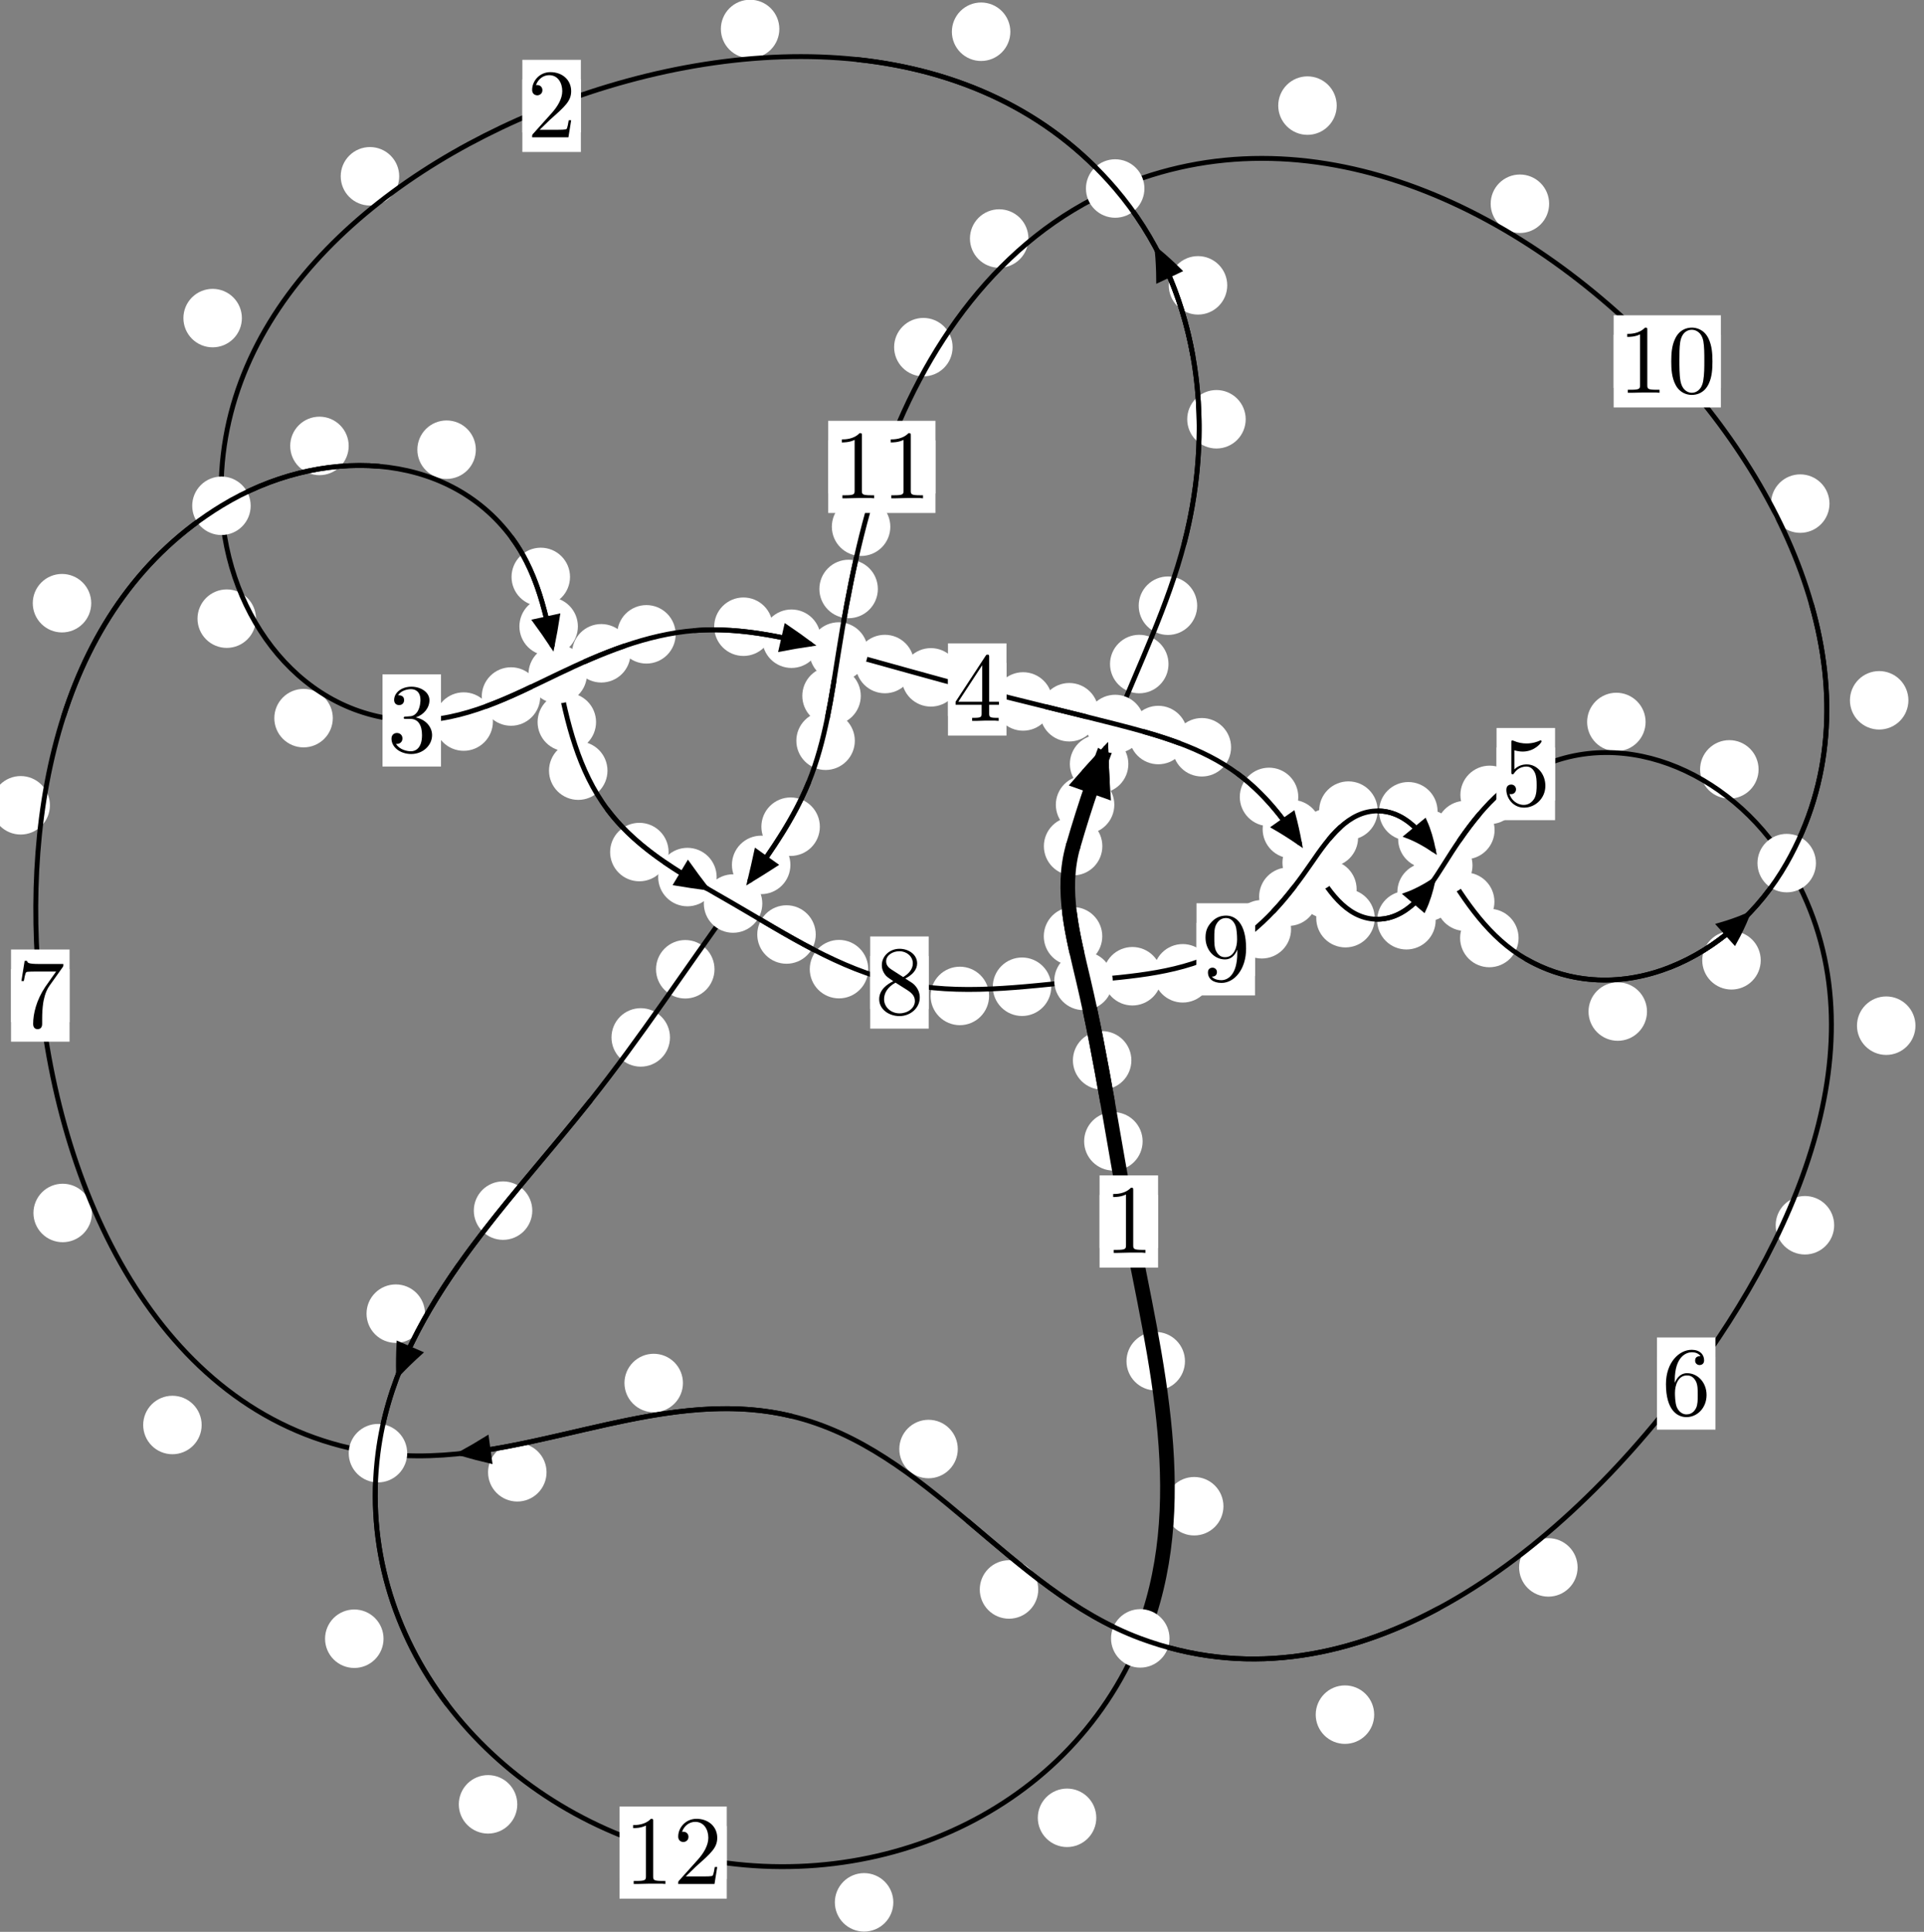 <?xml version="1.0"?>
<!-- Created by MetaPost 1.999 on 2021.07.06:0012 -->
<svg version="1.1" xmlns="http://www.w3.org/2000/svg" xmlns:xlink="http://www.w3.org/1999/xlink" width="196.682" height="197.453" viewBox="0 0 196.682 197.453">
<rect x="0" y="0" width="196.682" height="197.453" fill="#808080" stroke="none"/>
<!-- Original BoundingBox: -114.873123 -123.426086 81.808670 74.027176 -->
  <defs>
    <g transform="scale(0.01,0.01)" id="GLYPHcmr10_48">
      <path style="fill-rule: evenodd;" d="M460 -320C460 -400,455 -480,420 -554C374 -650,292 -666,250 -666C190 -666,117 -640,76 -547C44 -478,39 -400,39 -320C39 -245,43 -155,84 -79C127 2,200 22,249 22C303 22,379 1,423 -94C455 -163,460 -241,460 -320M249 -0C210 -0,151 -25,133 -121C122 -181,122 -273,122 -332C122 -396,122 -462,130 -516C149 -635,224 -644,249 -644C282 -644,348 -626,367 -527C377 -471,377 -395,377 -332C377 -257,377 -189,366 -125C351 -30,294 -0,249 -0"></path>
    </g>
    <g transform="scale(0.01,0.01)" id="GLYPHcmr10_49">
      <path style="fill-rule: evenodd;" d="M294 -640C294 -664,294 -666,271 -666C209 -602,121 -602,89 -602L89 -571C109 -571,168 -571,220 -597L220 -79C220 -43,217 -31,127 -31L95 -31L95 -0L257 -0L130 -3L217 -3L257 -3L297 -3L384 -3L419 -0L419 -31L387 -31C297 -31,294 -42,294 -79"></path>
    </g>
    <g transform="scale(0.01,0.01)" id="GLYPHcmr10_50">
      <path style="fill-rule: evenodd;" d="M127 -77L233 -180C389 -318,449 -372,449 -472C449 -586,359 -666,237 -666C124 -666,50 -574,50 -485C50 -429,100 -429,103 -429C120 -429,155 -441,155 -482C155 -508,137 -534,102 -534C94 -534,92 -534,89 -533C112 -598,166 -635,224 -635C315 -635,358 -554,358 -472C358 -392,308 -313,253 -251L61 -37C50 -26,50 -24,50 -0L421 -0L449 -174L424 -174C419 -144,412 -100,402 -85C395 -77,329 -77,307 -77"></path>
    </g>
    <g transform="scale(0.01,0.01)" id="GLYPHcmr10_51">
      <path style="fill-rule: evenodd;" d="M290 -352C372 -379,430 -449,430 -528C430 -610,342 -666,246 -666C145 -666,69 -606,69 -530C69 -497,91 -478,120 -478C151 -478,171 -500,171 -529C171 -579,124 -579,109 -579C140 -628,206 -641,242 -641C283 -641,338 -619,338 -529C338 -517,336 -459,310 -415C280 -367,246 -364,221 -363C213 -362,189 -360,182 -360C174 -359,167 -358,167 -348C167 -337,174 -337,191 -337L235 -337C317 -337,354 -269,354 -171C354 -35,285 -6,241 -6C198 -6,123 -23,88 -82C123 -77,154 -99,154 -137C154 -173,127 -193,98 -193C74 -193,42 -179,42 -135C42 -44,135 22,244 22C366 22,457 -69,457 -171C457 -253,394 -331,290 -352"></path>
    </g>
    <g transform="scale(0.01,0.01)" id="GLYPHcmr10_52">
      <path style="fill-rule: evenodd;" d="M294 -165L294 -78C294 -42,292 -31,218 -31L197 -31L197 -0L332 -0L238 -3L290 -3L332 -3L374 -3L427 -3L468 -0L468 -31L447 -31C373 -31,371 -42,371 -78L371 -165L471 -165L471 -196L371 -196L371 -651C371 -671,371 -677,355 -677C346 -677,343 -677,335 -665L28 -196L28 -165M300 -196L56 -196L300 -569"></path>
    </g>
    <g transform="scale(0.01,0.01)" id="GLYPHcmr10_53">
      <path style="fill-rule: evenodd;" d="M449 -201C449 -320,367 -420,259 -420C211 -420,168 -404,132 -369L132 -564C152 -558,185 -551,217 -551C340 -551,410 -642,410 -655C410 -661,407 -666,400 -666C399 -666,397 -666,392 -663C372 -654,323 -634,256 -634C216 -634,170 -641,123 -662C115 -665,113 -665,111 -665C101 -665,101 -657,101 -641L101 -345C101 -327,101 -319,115 -319C122 -319,124 -322,128 -328C139 -344,176 -398,257 -398C309 -398,334 -352,342 -334C358 -297,360 -258,360 -208C360 -173,360 -113,336 -71C312 -32,275 -6,229 -6C156 -6,99 -59,82 -118C85 -117,88 -116,99 -116C132 -116,149 -141,149 -165C149 -189,132 -214,99 -214C85 -214,50 -207,50 -161C50 -75,119 22,231 22C347 22,449 -74,449 -201"></path>
    </g>
    <g transform="scale(0.01,0.01)" id="GLYPHcmr10_54">
      <path style="fill-rule: evenodd;" d="M132 -328L132 -352C132 -605,256 -641,307 -641C331 -641,373 -635,395 -601C380 -601,340 -601,340 -556C340 -525,364 -510,386 -510C402 -510,432 -519,432 -558C432 -618,388 -666,305 -666C177 -666,42 -537,42 -316C42 -49,158 22,251 22C362 22,457 -72,457 -204C457 -331,368 -427,257 -427C189 -427,152 -376,132 -328M251 -6C188 -6,158 -66,152 -81C134 -128,134 -208,134 -226C134 -304,166 -404,256 -404C272 -404,318 -404,349 -342C367 -305,367 -254,367 -205C367 -157,367 -107,350 -71C320 -11,274 -6,251 -6"></path>
    </g>
    <g transform="scale(0.01,0.01)" id="GLYPHcmr10_55">
      <path style="fill-rule: evenodd;" d="M476 -609C485 -621,485 -623,485 -644L242 -644C120 -644,118 -657,114 -676L89 -676L56 -470L81 -470C84 -486,93 -549,106 -561C113 -567,191 -567,204 -567L411 -567C400 -551,321 -442,299 -409C209 -274,176 -135,176 -33C176 -23,176 22,222 22C268 22,268 -23,268 -33L268 -84C268 -139,271 -194,279 -248C283 -271,297 -357,341 -419"></path>
    </g>
    <g transform="scale(0.01,0.01)" id="GLYPHcmr10_56">
      <path style="fill-rule: evenodd;" d="M163 -457C117 -487,113 -521,113 -538C113 -599,178 -641,249 -641C322 -641,386 -589,386 -517C386 -460,347 -412,287 -377M309 -362C381 -399,430 -451,430 -517C430 -609,341 -666,250 -666C150 -666,69 -592,69 -499C69 -481,71 -436,113 -389C124 -377,161 -352,186 -335C128 -306,42 -250,42 -151C42 -45,144 22,249 22C362 22,457 -61,457 -168C457 -204,446 -249,408 -291C389 -312,373 -322,309 -362M209 -320L332 -242C360 -223,407 -193,407 -132C407 -58,332 -6,250 -6C164 -6,92 -68,92 -151C92 -209,124 -273,209 -320"></path>
    </g>
    <g transform="scale(0.01,0.01)" id="GLYPHcmr10_57">
      <path style="fill-rule: evenodd;" d="M367 -318L367 -286C367 -52,263 -6,205 -6C188 -6,134 -8,107 -42C151 -42,159 -71,159 -88C159 -119,135 -134,113 -134C97 -134,67 -125,67 -86C67 -19,121 22,206 22C335 22,457 -114,457 -329C457 -598,342 -666,253 -666C198 -666,149 -648,106 -603C65 -558,42 -516,42 -441C42 -316,130 -218,242 -218C303 -218,344 -260,367 -318M243 -241C227 -241,181 -241,150 -304C132 -341,132 -391,132 -440C132 -494,132 -541,153 -578C180 -628,218 -641,253 -641C299 -641,332 -607,349 -562C361 -530,365 -467,365 -421C365 -338,331 -241,243 -241"></path>
    </g>
  </defs>
  <path d="M113.911 82.255C113.911 81.462,113.596 80.702,113.036 80.142C112.475 79.581,111.715 79.266,110.922 79.266C110.13 79.266,109.37 79.581,108.809 80.142C108.249 80.702,107.934 81.462,107.934 82.255C107.934 83.048,108.249 83.808,108.809 84.368C109.37 84.929,110.13 85.244,110.922 85.244C111.715 85.244,112.475 84.929,113.036 84.368C113.596 83.808,113.911 83.048,113.911 82.255Z" style="fill: rgb(100%,100%,100%);stroke: none;"></path>
  <path d="M112.688 86.487C112.688 85.694,112.373 84.934,111.813 84.374C111.252 83.813,110.492 83.498,109.7 83.498C108.907 83.498,108.147 83.813,107.586 84.374C107.026 84.934,106.711 85.694,106.711 86.487C106.711 87.28,107.026 88.04,107.586 88.6C108.147 89.161,108.907 89.476,109.7 89.476C110.492 89.476,111.252 89.161,111.813 88.6C112.373 88.04,112.688 87.28,112.688 86.487Z" style="fill: rgb(100%,100%,100%);stroke: none;"></path>
  <path d="M119.451 67.872C119.451 67.079,119.136 66.319,118.575 65.759C118.015 65.198,117.255 64.883,116.462 64.883C115.669 64.883,114.909 65.198,114.349 65.759C113.788 66.319,113.473 67.079,113.473 67.872C113.473 68.665,113.788 69.425,114.349 69.985C114.909 70.546,115.669 70.861,116.462 70.861C117.255 70.861,118.015 70.546,118.575 69.985C119.136 69.425,119.451 68.665,119.451 67.872Z" style="fill: rgb(100%,100%,100%);stroke: none;"></path>
  <path d="M115.346 78.087C115.346 77.295,115.032 76.535,114.471 75.974C113.911 75.414,113.15 75.099,112.358 75.099C111.565 75.099,110.805 75.414,110.244 75.974C109.684 76.535,109.369 77.295,109.369 78.087C109.369 78.88,109.684 79.64,110.244 80.201C110.805 80.761,111.565 81.076,112.358 81.076C113.15 81.076,113.911 80.761,114.471 80.201C115.032 79.64,115.346 78.88,115.346 78.087Z" style="fill: rgb(100%,100%,100%);stroke: none;"></path>
  <path d="M127.342 42.854C127.342 42.061,127.027 41.301,126.467 40.74C125.906 40.18,125.146 39.865,124.353 39.865C123.561 39.865,122.801 40.18,122.24 40.74C121.68 41.301,121.365 42.061,121.365 42.854C121.365 43.646,121.68 44.406,122.24 44.967C122.801 45.527,123.561 45.842,124.353 45.842C125.146 45.842,125.906 45.527,126.467 44.967C127.027 44.406,127.342 43.646,127.342 42.854Z" style="fill: rgb(100%,100%,100%);stroke: none;"></path>
  <path d="M122.383 61.909C122.383 61.116,122.068 60.356,121.507 59.796C120.947 59.235,120.187 58.92,119.394 58.92C118.601 58.92,117.841 59.235,117.281 59.796C116.72 60.356,116.405 61.116,116.405 61.909C116.405 62.702,116.72 63.462,117.281 64.022C117.841 64.583,118.601 64.898,119.394 64.898C120.187 64.898,120.947 64.583,121.507 64.022C122.068 63.462,122.383 62.702,122.383 61.909Z" style="fill: rgb(100%,100%,100%);stroke: none;"></path>
  <path d="M103.284 3.245C103.284 2.452,102.969 1.692,102.408 1.131C101.848 0.571,101.087 0.256,100.295 0.256C99.502 0.256,98.742 0.571,98.181 1.131C97.621 1.692,97.306 2.452,97.306 3.245C97.306 4.037,97.621 4.798,98.181 5.358C98.742 5.918,99.502 6.233,100.295 6.233C101.087 6.233,101.848 5.918,102.408 5.358C102.969 4.798,103.284 4.037,103.284 3.245Z" style="fill: rgb(100%,100%,100%);stroke: none;"></path>
  <path d="M125.455 29.165C125.455 28.373,125.14 27.613,124.579 27.052C124.019 26.492,123.259 26.177,122.466 26.177C121.673 26.177,120.913 26.492,120.353 27.052C119.792 27.613,119.477 28.373,119.477 29.165C119.477 29.958,119.792 30.718,120.353 31.279C120.913 31.839,121.673 32.154,122.466 32.154C123.259 32.154,124.019 31.839,124.579 31.279C125.14 30.718,125.455 29.958,125.455 29.165Z" style="fill: rgb(100%,100%,100%);stroke: none;"></path>
  <path d="M40.808 18.019C40.808 17.226,40.493 16.466,39.932 15.906C39.372 15.345,38.612 15.03,37.819 15.03C37.026 15.03,36.266 15.345,35.706 15.906C35.145 16.466,34.83 17.226,34.83 18.019C34.83 18.812,35.145 19.572,35.706 20.132C36.266 20.693,37.026 21.008,37.819 21.008C38.612 21.008,39.372 20.693,39.932 20.132C40.493 19.572,40.808 18.812,40.808 18.019Z" style="fill: rgb(100%,100%,100%);stroke: none;"></path>
  <path d="M79.668 2.962C79.668 2.169,79.353 1.409,78.793 0.848C78.232 0.288,77.472 -0.027,76.679 -0.027C75.887 -0.027,75.127 0.288,74.566 0.848C74.006 1.409,73.691 2.169,73.691 2.962C73.691 3.754,74.006 4.514,74.566 5.075C75.127 5.635,75.887 5.95,76.679 5.95C77.472 5.95,78.232 5.635,78.793 5.075C79.353 4.514,79.668 3.754,79.668 2.962Z" style="fill: rgb(100%,100%,100%);stroke: none;"></path>
  <path d="M26.168 63.234C26.168 62.441,25.853 61.681,25.292 61.12C24.732 60.56,23.972 60.245,23.179 60.245C22.386 60.245,21.626 60.56,21.066 61.12C20.505 61.681,20.19 62.441,20.19 63.234C20.19 64.026,20.505 64.786,21.066 65.347C21.626 65.907,22.386 66.222,23.179 66.222C23.972 66.222,24.732 65.907,25.292 65.347C25.853 64.786,26.168 64.026,26.168 63.234Z" style="fill: rgb(100%,100%,100%);stroke: none;"></path>
  <path d="M24.726 32.513C24.726 31.72,24.412 30.96,23.851 30.399C23.291 29.839,22.53 29.524,21.738 29.524C20.945 29.524,20.185 29.839,19.624 30.399C19.064 30.96,18.749 31.72,18.749 32.513C18.749 33.305,19.064 34.065,19.624 34.626C20.185 35.186,20.945 35.501,21.738 35.501C22.53 35.501,23.291 35.186,23.851 34.626C24.412 34.065,24.726 33.305,24.726 32.513Z" style="fill: rgb(100%,100%,100%);stroke: none;"></path>
  <path d="M50.388 73.751C50.388 72.959,50.073 72.199,49.513 71.638C48.952 71.078,48.192 70.763,47.399 70.763C46.607 70.763,45.846 71.078,45.286 71.638C44.725 72.199,44.411 72.959,44.411 73.751C44.411 74.544,44.725 75.304,45.286 75.865C45.846 76.425,46.607 76.74,47.399 76.74C48.192 76.74,48.952 76.425,49.513 75.865C50.073 75.304,50.388 74.544,50.388 73.751Z" style="fill: rgb(100%,100%,100%);stroke: none;"></path>
  <path d="M34.021 73.401C34.021 72.609,33.706 71.849,33.145 71.288C32.585 70.728,31.825 70.413,31.032 70.413C30.239 70.413,29.479 70.728,28.919 71.288C28.358 71.849,28.043 72.609,28.043 73.401C28.043 74.194,28.358 74.954,28.919 75.515C29.479 76.075,30.239 76.39,31.032 76.39C31.825 76.39,32.585 76.075,33.145 75.515C33.706 74.954,34.021 74.194,34.021 73.401Z" style="fill: rgb(100%,100%,100%);stroke: none;"></path>
  <path d="M64.455 66.772C64.455 65.98,64.14 65.22,63.58 64.659C63.019 64.099,62.259 63.784,61.466 63.784C60.674 63.784,59.914 64.099,59.353 64.659C58.793 65.22,58.478 65.98,58.478 66.772C58.478 67.565,58.793 68.325,59.353 68.886C59.914 69.446,60.674 69.761,61.466 69.761C62.259 69.761,63.019 69.446,63.58 68.886C64.14 68.325,64.455 67.565,64.455 66.772Z" style="fill: rgb(100%,100%,100%);stroke: none;"></path>
  <path d="M55.226 71.191C55.226 70.398,54.912 69.638,54.351 69.078C53.791 68.517,53.03 68.202,52.238 68.202C51.445 68.202,50.685 68.517,50.124 69.078C49.564 69.638,49.249 70.398,49.249 71.191C49.249 71.984,49.564 72.744,50.124 73.304C50.685 73.865,51.445 74.18,52.238 74.18C53.03 74.18,53.791 73.865,54.351 73.304C54.912 72.744,55.226 71.984,55.226 71.191Z" style="fill: rgb(100%,100%,100%);stroke: none;"></path>
  <path d="M78.986 64.057C78.986 63.264,78.671 62.504,78.11 61.943C77.55 61.383,76.79 61.068,75.997 61.068C75.204 61.068,74.444 61.383,73.884 61.943C73.323 62.504,73.008 63.264,73.008 64.057C73.008 64.849,73.323 65.609,73.884 66.17C74.444 66.73,75.204 67.045,75.997 67.045C76.79 67.045,77.55 66.73,78.11 66.17C78.671 65.609,78.986 64.849,78.986 64.057Z" style="fill: rgb(100%,100%,100%);stroke: none;"></path>
  <path d="M69.07 64.835C69.07 64.042,68.755 63.282,68.195 62.722C67.634 62.161,66.874 61.846,66.082 61.846C65.289 61.846,64.529 62.161,63.968 62.722C63.408 63.282,63.093 64.042,63.093 64.835C63.093 65.628,63.408 66.388,63.968 66.948C64.529 67.509,65.289 67.824,66.082 67.824C66.874 67.824,67.634 67.509,68.195 66.948C68.755 66.388,69.07 65.628,69.07 64.835Z" style="fill: rgb(100%,100%,100%);stroke: none;"></path>
  <path d="M93.445 67.87C93.445 67.078,93.13 66.317,92.569 65.757C92.009 65.196,91.249 64.882,90.456 64.882C89.663 64.882,88.903 65.196,88.343 65.757C87.782 66.317,87.467 67.078,87.467 67.87C87.467 68.663,87.782 69.423,88.343 69.984C88.903 70.544,89.663 70.859,90.456 70.859C91.249 70.859,92.009 70.544,92.569 69.984C93.13 69.423,93.445 68.663,93.445 67.87Z" style="fill: rgb(100%,100%,100%);stroke: none;"></path>
  <path d="M83.898 65.283C83.898 64.491,83.583 63.731,83.023 63.17C82.462 62.61,81.702 62.295,80.909 62.295C80.117 62.295,79.357 62.61,78.796 63.17C78.236 63.731,77.921 64.491,77.921 65.283C77.921 66.076,78.236 66.836,78.796 67.397C79.357 67.957,80.117 68.272,80.909 68.272C81.702 68.272,82.462 67.957,83.023 67.397C83.583 66.836,83.898 66.076,83.898 65.283Z" style="fill: rgb(100%,100%,100%);stroke: none;"></path>
  <path d="M107.575 71.695C107.575 70.903,107.26 70.142,106.7 69.582C106.139 69.021,105.379 68.707,104.586 68.707C103.794 68.707,103.034 69.021,102.473 69.582C101.913 70.142,101.598 70.903,101.598 71.695C101.598 72.488,101.913 73.248,102.473 73.809C103.034 74.369,103.794 74.684,104.586 74.684C105.379 74.684,106.139 74.369,106.7 73.809C107.26 73.248,107.575 72.488,107.575 71.695Z" style="fill: rgb(100%,100%,100%);stroke: none;"></path>
  <path d="M98.149 69.232C98.149 68.44,97.834 67.68,97.274 67.119C96.713 66.559,95.953 66.244,95.16 66.244C94.368 66.244,93.607 66.559,93.047 67.119C92.486 67.68,92.172 68.44,92.172 69.232C92.172 70.025,92.486 70.785,93.047 71.346C93.607 71.906,94.368 72.221,95.16 72.221C95.953 72.221,96.713 71.906,97.274 71.346C97.834 70.785,98.149 70.025,98.149 69.232Z" style="fill: rgb(100%,100%,100%);stroke: none;"></path>
  <path d="M121.393 75.128C121.393 74.335,121.079 73.575,120.518 73.014C119.958 72.454,119.197 72.139,118.405 72.139C117.612 72.139,116.852 72.454,116.291 73.014C115.731 73.575,115.416 74.335,115.416 75.128C115.416 75.92,115.731 76.681,116.291 77.241C116.852 77.802,117.612 78.116,118.405 78.116C119.197 78.116,119.958 77.802,120.518 77.241C121.079 76.681,121.393 75.92,121.393 75.128Z" style="fill: rgb(100%,100%,100%);stroke: none;"></path>
  <path d="M112.294 72.798C112.294 72.005,111.98 71.245,111.419 70.685C110.859 70.124,110.098 69.809,109.306 69.809C108.513 69.809,107.753 70.124,107.192 70.685C106.632 71.245,106.317 72.005,106.317 72.798C106.317 73.591,106.632 74.351,107.192 74.911C107.753 75.472,108.513 75.787,109.306 75.787C110.098 75.787,110.859 75.472,111.419 74.911C111.98 74.351,112.294 73.591,112.294 72.798Z" style="fill: rgb(100%,100%,100%);stroke: none;"></path>
  <path d="M132.717 81.453C132.717 80.66,132.402 79.9,131.841 79.339C131.281 78.779,130.521 78.464,129.728 78.464C128.935 78.464,128.175 78.779,127.615 79.339C127.054 79.9,126.739 80.66,126.739 81.453C126.739 82.245,127.054 83.005,127.615 83.566C128.175 84.126,128.935 84.441,129.728 84.441C130.521 84.441,131.281 84.126,131.841 83.566C132.402 83.005,132.717 82.245,132.717 81.453Z" style="fill: rgb(100%,100%,100%);stroke: none;"></path>
  <path d="M125.847 76.378C125.847 75.585,125.532 74.825,124.971 74.265C124.411 73.704,123.651 73.389,122.858 73.389C122.065 73.389,121.305 73.704,120.745 74.265C120.184 74.825,119.869 75.585,119.869 76.378C119.869 77.171,120.184 77.931,120.745 78.491C121.305 79.052,122.065 79.367,122.858 79.367C123.651 79.367,124.411 79.052,124.971 78.491C125.532 77.931,125.847 77.171,125.847 76.378Z" style="fill: rgb(100%,100%,100%);stroke: none;"></path>
  <path d="M138.683 90.894C138.683 90.101,138.368 89.341,137.807 88.78C137.247 88.22,136.487 87.905,135.694 87.905C134.901 87.905,134.141 88.22,133.581 88.78C133.02 89.341,132.705 90.101,132.705 90.894C132.705 91.686,133.02 92.446,133.581 93.007C134.141 93.567,134.901 93.882,135.694 93.882C136.487 93.882,137.247 93.567,137.807 93.007C138.368 92.446,138.683 91.686,138.683 90.894Z" style="fill: rgb(100%,100%,100%);stroke: none;"></path>
  <path d="M135.052 84.746C135.052 83.954,134.737 83.193,134.177 82.633C133.616 82.072,132.856 81.758,132.063 81.758C131.271 81.758,130.51 82.072,129.95 82.633C129.39 83.193,129.075 83.954,129.075 84.746C129.075 85.539,129.39 86.299,129.95 86.86C130.51 87.42,131.271 87.735,132.063 87.735C132.856 87.735,133.616 87.42,134.177 86.86C134.737 86.299,135.052 85.539,135.052 84.746Z" style="fill: rgb(100%,100%,100%);stroke: none;"></path>
  <path d="M146.763 94.057C146.763 93.265,146.448 92.505,145.888 91.944C145.327 91.384,144.567 91.069,143.774 91.069C142.982 91.069,142.222 91.384,141.661 91.944C141.101 92.505,140.786 93.265,140.786 94.057C140.786 94.85,141.101 95.61,141.661 96.171C142.222 96.731,142.982 97.046,143.774 97.046C144.567 97.046,145.327 96.731,145.888 96.171C146.448 95.61,146.763 94.85,146.763 94.057Z" style="fill: rgb(100%,100%,100%);stroke: none;"></path>
  <path d="M140.532 93.846C140.532 93.054,140.217 92.294,139.656 91.733C139.096 91.173,138.335 90.858,137.543 90.858C136.75 90.858,135.99 91.173,135.429 91.733C134.869 92.294,134.554 93.054,134.554 93.846C134.554 94.639,134.869 95.399,135.429 95.96C135.99 96.52,136.75 96.835,137.543 96.835C138.335 96.835,139.096 96.52,139.656 95.96C140.217 95.399,140.532 94.639,140.532 93.846Z" style="fill: rgb(100%,100%,100%);stroke: none;"></path>
  <path d="M152.784 84.839C152.784 84.047,152.469 83.287,151.908 82.726C151.348 82.166,150.588 81.851,149.795 81.851C149.002 81.851,148.242 82.166,147.682 82.726C147.121 83.287,146.806 84.047,146.806 84.839C146.806 85.632,147.121 86.392,147.682 86.953C148.242 87.513,149.002 87.828,149.795 87.828C150.588 87.828,151.348 87.513,151.908 86.953C152.469 86.392,152.784 85.632,152.784 84.839Z" style="fill: rgb(100%,100%,100%);stroke: none;"></path>
  <path d="M148.824 91.178C148.824 90.385,148.509 89.625,147.948 89.065C147.388 88.504,146.628 88.189,145.835 88.189C145.042 88.189,144.282 88.504,143.722 89.065C143.161 89.625,142.846 90.385,142.846 91.178C142.846 91.971,143.161 92.731,143.722 93.291C144.282 93.852,145.042 94.167,145.835 94.167C146.628 94.167,147.388 93.852,147.948 93.291C148.509 92.731,148.824 91.971,148.824 91.178Z" style="fill: rgb(100%,100%,100%);stroke: none;"></path>
  <path d="M168.222 73.793C168.222 73,167.907 72.24,167.347 71.68C166.786 71.119,166.026 70.804,165.233 70.804C164.441 70.804,163.68 71.119,163.12 71.68C162.56 72.24,162.245 73,162.245 73.793C162.245 74.586,162.56 75.346,163.12 75.906C163.68 76.467,164.441 76.782,165.233 76.782C166.026 76.782,166.786 76.467,167.347 75.906C167.907 75.346,168.222 74.586,168.222 73.793Z" style="fill: rgb(100%,100%,100%);stroke: none;"></path>
  <path d="M155.267 81.246C155.267 80.453,154.952 79.693,154.392 79.133C153.832 78.572,153.071 78.257,152.279 78.257C151.486 78.257,150.726 78.572,150.165 79.133C149.605 79.693,149.29 80.453,149.29 81.246C149.29 82.039,149.605 82.799,150.165 83.359C150.726 83.92,151.486 84.235,152.279 84.235C153.071 84.235,153.832 83.92,154.392 83.359C154.952 82.799,155.267 82.039,155.267 81.246Z" style="fill: rgb(100%,100%,100%);stroke: none;"></path>
  <path d="M195.809 104.835C195.809 104.042,195.494 103.282,194.933 102.722C194.373 102.161,193.613 101.846,192.82 101.846C192.027 101.846,191.267 102.161,190.707 102.722C190.146 103.282,189.831 104.042,189.831 104.835C189.831 105.628,190.146 106.388,190.707 106.948C191.267 107.509,192.027 107.824,192.82 107.824C193.613 107.824,194.373 107.509,194.933 106.948C195.494 106.388,195.809 105.628,195.809 104.835Z" style="fill: rgb(100%,100%,100%);stroke: none;"></path>
  <path d="M179.771 78.638C179.771 77.846,179.456 77.086,178.895 76.525C178.335 75.965,177.575 75.65,176.782 75.65C175.989 75.65,175.229 75.965,174.669 76.525C174.108 77.086,173.793 77.846,173.793 78.638C173.793 79.431,174.108 80.191,174.669 80.752C175.229 81.312,175.989 81.627,176.782 81.627C177.575 81.627,178.335 81.312,178.895 80.752C179.456 80.191,179.771 79.431,179.771 78.638Z" style="fill: rgb(100%,100%,100%);stroke: none;"></path>
  <path d="M161.271 160.204C161.271 159.411,160.956 158.651,160.395 158.091C159.835 157.53,159.075 157.215,158.282 157.215C157.489 157.215,156.729 157.53,156.169 158.091C155.608 158.651,155.293 159.411,155.293 160.204C155.293 160.997,155.608 161.757,156.169 162.317C156.729 162.878,157.489 163.193,158.282 163.193C159.075 163.193,159.835 162.878,160.395 162.317C160.956 161.757,161.271 160.997,161.271 160.204Z" style="fill: rgb(100%,100%,100%);stroke: none;"></path>
  <path d="M187.499 125.233C187.499 124.44,187.184 123.68,186.623 123.12C186.063 122.559,185.302 122.244,184.51 122.244C183.717 122.244,182.957 122.559,182.396 123.12C181.836 123.68,181.521 124.44,181.521 125.233C181.521 126.026,181.836 126.786,182.396 127.346C182.957 127.907,183.717 128.222,184.51 128.222C185.302 128.222,186.063 127.907,186.623 127.346C187.184 126.786,187.499 126.026,187.499 125.233Z" style="fill: rgb(100%,100%,100%);stroke: none;"></path>
  <path d="M106.135 162.46C106.135 161.667,105.82 160.907,105.26 160.346C104.699 159.786,103.939 159.471,103.146 159.471C102.354 159.471,101.593 159.786,101.033 160.346C100.473 160.907,100.158 161.667,100.158 162.46C100.158 163.252,100.473 164.012,101.033 164.573C101.593 165.133,102.354 165.448,103.146 165.448C103.939 165.448,104.699 165.133,105.26 164.573C105.82 164.012,106.135 163.252,106.135 162.46Z" style="fill: rgb(100%,100%,100%);stroke: none;"></path>
  <path d="M140.477 175.254C140.477 174.461,140.162 173.701,139.602 173.141C139.041 172.58,138.281 172.265,137.488 172.265C136.696 172.265,135.935 172.58,135.375 173.141C134.815 173.701,134.5 174.461,134.5 175.254C134.5 176.047,134.815 176.807,135.375 177.367C135.935 177.928,136.696 178.243,137.488 178.243C138.281 178.243,139.041 177.928,139.602 177.367C140.162 176.807,140.477 176.047,140.477 175.254Z" style="fill: rgb(100%,100%,100%);stroke: none;"></path>
  <path d="M69.814 141.357C69.814 140.565,69.499 139.805,68.938 139.244C68.378 138.684,67.618 138.369,66.825 138.369C66.032 138.369,65.272 138.684,64.712 139.244C64.151 139.805,63.836 140.565,63.836 141.357C63.836 142.15,64.151 142.91,64.712 143.471C65.272 144.031,66.032 144.346,66.825 144.346C67.618 144.346,68.378 144.031,68.938 143.471C69.499 142.91,69.814 142.15,69.814 141.357Z" style="fill: rgb(100%,100%,100%);stroke: none;"></path>
  <path d="M97.91 148.105C97.91 147.312,97.595 146.552,97.034 145.992C96.474 145.431,95.714 145.116,94.921 145.116C94.128 145.116,93.368 145.431,92.808 145.992C92.247 146.552,91.932 147.312,91.932 148.105C91.932 148.898,92.247 149.658,92.808 150.218C93.368 150.779,94.128 151.094,94.921 151.094C95.714 151.094,96.474 150.779,97.034 150.218C97.595 149.658,97.91 148.898,97.91 148.105Z" style="fill: rgb(100%,100%,100%);stroke: none;"></path>
  <path d="M20.614 145.648C20.614 144.856,20.299 144.095,19.739 143.535C19.178 142.974,18.418 142.659,17.625 142.659C16.833 142.659,16.073 142.974,15.512 143.535C14.952 144.095,14.637 144.856,14.637 145.648C14.637 146.441,14.952 147.201,15.512 147.762C16.073 148.322,16.833 148.637,17.625 148.637C18.418 148.637,19.178 148.322,19.739 147.762C20.299 147.201,20.614 146.441,20.614 145.648Z" style="fill: rgb(100%,100%,100%);stroke: none;"></path>
  <path d="M55.87 150.482C55.87 149.689,55.555 148.929,54.994 148.369C54.434 147.808,53.674 147.493,52.881 147.493C52.088 147.493,51.328 147.808,50.768 148.369C50.207 148.929,49.892 149.689,49.892 150.482C49.892 151.275,50.207 152.035,50.768 152.595C51.328 153.156,52.088 153.471,52.881 153.471C53.674 153.471,54.434 153.156,54.994 152.595C55.555 152.035,55.87 151.275,55.87 150.482Z" style="fill: rgb(100%,100%,100%);stroke: none;"></path>
  <path d="M5.104 82.31C5.104 81.517,4.789 80.757,4.229 80.196C3.668 79.636,2.908 79.321,2.116 79.321C1.323 79.321,0.563 79.636,0.002 80.196C-0.558 80.757,-0.873 81.517,-0.873 82.31C-0.873 83.102,-0.558 83.862,0.002 84.423C0.563 84.983,1.323 85.298,2.116 85.298C2.908 85.298,3.668 84.983,4.229 84.423C4.789 83.862,5.104 83.102,5.104 82.31Z" style="fill: rgb(100%,100%,100%);stroke: none;"></path>
  <path d="M9.397 123.977C9.397 123.184,9.082 122.424,8.522 121.864C7.961 121.303,7.201 120.988,6.408 120.988C5.616 120.988,4.855 121.303,4.295 121.864C3.735 122.424,3.42 123.184,3.42 123.977C3.42 124.77,3.735 125.53,4.295 126.09C4.855 126.651,5.616 126.966,6.408 126.966C7.201 126.966,7.961 126.651,8.522 126.09C9.082 125.53,9.397 124.77,9.397 123.977Z" style="fill: rgb(100%,100%,100%);stroke: none;"></path>
  <path d="M35.645 45.578C35.645 44.785,35.33 44.025,34.769 43.465C34.209 42.904,33.449 42.589,32.656 42.589C31.863 42.589,31.103 42.904,30.542 43.465C29.982 44.025,29.667 44.785,29.667 45.578C29.667 46.371,29.982 47.131,30.542 47.691C31.103 48.252,31.863 48.567,32.656 48.567C33.449 48.567,34.209 48.252,34.769 47.691C35.33 47.131,35.645 46.371,35.645 45.578Z" style="fill: rgb(100%,100%,100%);stroke: none;"></path>
  <path d="M9.327 61.652C9.327 60.859,9.012 60.099,8.452 59.538C7.891 58.978,7.131 58.663,6.338 58.663C5.546 58.663,4.785 58.978,4.225 59.538C3.664 60.099,3.35 60.859,3.35 61.652C3.35 62.444,3.664 63.205,4.225 63.765C4.785 64.326,5.546 64.641,6.338 64.641C7.131 64.641,7.891 64.326,8.452 63.765C9.012 63.205,9.327 62.444,9.327 61.652Z" style="fill: rgb(100%,100%,100%);stroke: none;"></path>
  <path d="M58.271 58.968C58.271 58.175,57.956 57.415,57.395 56.855C56.835 56.294,56.075 55.979,55.282 55.979C54.489 55.979,53.729 56.294,53.169 56.855C52.608 57.415,52.293 58.175,52.293 58.968C52.293 59.761,52.608 60.521,53.169 61.081C53.729 61.642,54.489 61.957,55.282 61.957C56.075 61.957,56.835 61.642,57.395 61.081C57.956 60.521,58.271 59.761,58.271 58.968Z" style="fill: rgb(100%,100%,100%);stroke: none;"></path>
  <path d="M48.643 45.963C48.643 45.17,48.328 44.41,47.767 43.849C47.207 43.289,46.447 42.974,45.654 42.974C44.861 42.974,44.101 43.289,43.541 43.849C42.98 44.41,42.665 45.17,42.665 45.963C42.665 46.755,42.98 47.516,43.541 48.076C44.101 48.637,44.861 48.952,45.654 48.952C46.447 48.952,47.207 48.637,47.767 48.076C48.328 47.516,48.643 46.755,48.643 45.963Z" style="fill: rgb(100%,100%,100%);stroke: none;"></path>
  <path d="M60.932 73.804C60.932 73.012,60.617 72.251,60.057 71.691C59.496 71.131,58.736 70.816,57.943 70.816C57.151 70.816,56.391 71.131,55.83 71.691C55.27 72.251,54.955 73.012,54.955 73.804C54.955 74.597,55.27 75.357,55.83 75.918C56.391 76.478,57.151 76.793,57.943 76.793C58.736 76.793,59.496 76.478,60.057 75.918C60.617 75.357,60.932 74.597,60.932 73.804Z" style="fill: rgb(100%,100%,100%);stroke: none;"></path>
  <path d="M59.075 64.024C59.075 63.231,58.76 62.471,58.199 61.91C57.639 61.35,56.878 61.035,56.086 61.035C55.293 61.035,54.533 61.35,53.972 61.91C53.412 62.471,53.097 63.231,53.097 64.024C53.097 64.816,53.412 65.576,53.972 66.137C54.533 66.697,55.293 67.012,56.086 67.012C56.878 67.012,57.639 66.697,58.199 66.137C58.76 65.576,59.075 64.816,59.075 64.024Z" style="fill: rgb(100%,100%,100%);stroke: none;"></path>
  <path d="M68.348 87.088C68.348 86.296,68.033 85.535,67.472 84.975C66.912 84.414,66.152 84.1,65.359 84.1C64.566 84.1,63.806 84.414,63.246 84.975C62.685 85.535,62.37 86.296,62.37 87.088C62.37 87.881,62.685 88.641,63.246 89.202C63.806 89.762,64.566 90.077,65.359 90.077C66.152 90.077,66.912 89.762,67.472 89.202C68.033 88.641,68.348 87.881,68.348 87.088Z" style="fill: rgb(100%,100%,100%);stroke: none;"></path>
  <path d="M62.1 78.767C62.1 77.975,61.785 77.215,61.225 76.654C60.665 76.094,59.904 75.779,59.112 75.779C58.319 75.779,57.559 76.094,56.998 76.654C56.438 77.215,56.123 77.975,56.123 78.767C56.123 79.56,56.438 80.32,56.998 80.881C57.559 81.441,58.319 81.756,59.112 81.756C59.904 81.756,60.665 81.441,61.225 80.881C61.785 80.32,62.1 79.56,62.1 78.767Z" style="fill: rgb(100%,100%,100%);stroke: none;"></path>
  <path d="M83.39 95.516C83.39 94.724,83.075 93.963,82.514 93.403C81.954 92.842,81.194 92.527,80.401 92.527C79.608 92.527,78.848 92.842,78.288 93.403C77.727 93.963,77.412 94.724,77.412 95.516C77.412 96.309,77.727 97.069,78.288 97.63C78.848 98.19,79.608 98.505,80.401 98.505C81.194 98.505,81.954 98.19,82.514 97.63C83.075 97.069,83.39 96.309,83.39 95.516Z" style="fill: rgb(100%,100%,100%);stroke: none;"></path>
  <path d="M73.26 89.644C73.26 88.852,72.945 88.092,72.385 87.531C71.824 86.971,71.064 86.656,70.272 86.656C69.479 86.656,68.719 86.971,68.158 87.531C67.598 88.092,67.283 88.852,67.283 89.644C67.283 90.437,67.598 91.197,68.158 91.758C68.719 92.318,69.479 92.633,70.272 92.633C71.064 92.633,71.824 92.318,72.385 91.758C72.945 91.197,73.26 90.437,73.26 89.644Z" style="fill: rgb(100%,100%,100%);stroke: none;"></path>
  <path d="M101.11 101.794C101.11 101.001,100.795 100.241,100.234 99.68C99.674 99.12,98.914 98.805,98.121 98.805C97.328 98.805,96.568 99.12,96.008 99.68C95.447 100.241,95.132 101.001,95.132 101.794C95.132 102.586,95.447 103.347,96.008 103.907C96.568 104.468,97.328 104.783,98.121 104.783C98.914 104.783,99.674 104.468,100.234 103.907C100.795 103.347,101.11 102.586,101.11 101.794Z" style="fill: rgb(100%,100%,100%);stroke: none;"></path>
  <path d="M88.757 99.056C88.757 98.263,88.442 97.503,87.881 96.942C87.321 96.382,86.56 96.067,85.768 96.067C84.975 96.067,84.215 96.382,83.654 96.942C83.094 97.503,82.779 98.263,82.779 99.056C82.779 99.848,83.094 100.609,83.654 101.169C84.215 101.73,84.975 102.044,85.768 102.044C86.56 102.044,87.321 101.73,87.881 101.169C88.442 100.609,88.757 99.848,88.757 99.056Z" style="fill: rgb(100%,100%,100%);stroke: none;"></path>
  <path d="M118.748 99.781C118.748 98.988,118.433 98.228,117.872 97.667C117.312 97.107,116.552 96.792,115.759 96.792C114.966 96.792,114.206 97.107,113.646 97.667C113.085 98.228,112.77 98.988,112.77 99.781C112.77 100.573,113.085 101.333,113.646 101.894C114.206 102.454,114.966 102.769,115.759 102.769C116.552 102.769,117.312 102.454,117.872 101.894C118.433 101.333,118.748 100.573,118.748 99.781Z" style="fill: rgb(100%,100%,100%);stroke: none;"></path>
  <path d="M107.467 100.855C107.467 100.062,107.152 99.302,106.591 98.742C106.031 98.181,105.27 97.866,104.478 97.866C103.685 97.866,102.925 98.181,102.364 98.742C101.804 99.302,101.489 100.062,101.489 100.855C101.489 101.648,101.804 102.408,102.364 102.968C102.925 103.529,103.685 103.844,104.478 103.844C105.27 103.844,106.031 103.529,106.591 102.968C107.152 102.408,107.467 101.648,107.467 100.855Z" style="fill: rgb(100%,100%,100%);stroke: none;"></path>
  <path d="M131.979 94.979C131.979 94.186,131.664 93.426,131.103 92.866C130.543 92.305,129.783 91.99,128.99 91.99C128.197 91.99,127.437 92.305,126.877 92.866C126.316 93.426,126.001 94.186,126.001 94.979C126.001 95.772,126.316 96.532,126.877 97.092C127.437 97.653,128.197 97.968,128.99 97.968C129.783 97.968,130.543 97.653,131.103 97.092C131.664 96.532,131.979 95.772,131.979 94.979Z" style="fill: rgb(100%,100%,100%);stroke: none;"></path>
  <path d="M123.894 99.482C123.894 98.689,123.58 97.929,123.019 97.369C122.459 96.808,121.698 96.493,120.906 96.493C120.113 96.493,119.353 96.808,118.792 97.369C118.232 97.929,117.917 98.689,117.917 99.482C117.917 100.275,118.232 101.035,118.792 101.595C119.353 102.156,120.113 102.471,120.906 102.471C121.698 102.471,122.459 102.156,123.019 101.595C123.58 101.035,123.894 100.275,123.894 99.482Z" style="fill: rgb(100%,100%,100%);stroke: none;"></path>
  <path d="M138.831 85.617C138.831 84.824,138.516 84.064,137.956 83.503C137.395 82.943,136.635 82.628,135.843 82.628C135.05 82.628,134.29 82.943,133.729 83.503C133.169 84.064,132.854 84.824,132.854 85.617C132.854 86.409,133.169 87.169,133.729 87.73C134.29 88.29,135.05 88.605,135.843 88.605C136.635 88.605,137.395 88.29,137.956 87.73C138.516 87.169,138.831 86.409,138.831 85.617Z" style="fill: rgb(100%,100%,100%);stroke: none;"></path>
  <path d="M134.693 91.65C134.693 90.857,134.378 90.097,133.818 89.536C133.257 88.976,132.497 88.661,131.705 88.661C130.912 88.661,130.152 88.976,129.591 89.536C129.031 90.097,128.716 90.857,128.716 91.65C128.716 92.442,129.031 93.203,129.591 93.763C130.152 94.324,130.912 94.639,131.705 94.639C132.497 94.639,133.257 94.324,133.818 93.763C134.378 93.203,134.693 92.442,134.693 91.65Z" style="fill: rgb(100%,100%,100%);stroke: none;"></path>
  <path d="M146.955 82.919C146.955 82.127,146.64 81.367,146.08 80.806C145.519 80.246,144.759 79.931,143.966 79.931C143.174 79.931,142.414 80.246,141.853 80.806C141.293 81.367,140.978 82.127,140.978 82.919C140.978 83.712,141.293 84.472,141.853 85.033C142.414 85.593,143.174 85.908,143.966 85.908C144.759 85.908,145.519 85.593,146.08 85.033C146.64 84.472,146.955 83.712,146.955 82.919Z" style="fill: rgb(100%,100%,100%);stroke: none;"></path>
  <path d="M140.831 82.852C140.831 82.059,140.516 81.299,139.955 80.738C139.395 80.178,138.635 79.863,137.842 79.863C137.049 79.863,136.289 80.178,135.729 80.738C135.168 81.299,134.853 82.059,134.853 82.852C134.853 83.644,135.168 84.404,135.729 84.965C136.289 85.525,137.049 85.84,137.842 85.84C138.635 85.84,139.395 85.525,139.955 84.965C140.516 84.404,140.831 83.644,140.831 82.852Z" style="fill: rgb(100%,100%,100%);stroke: none;"></path>
  <path d="M152.768 92.163C152.768 91.371,152.453 90.611,151.892 90.05C151.332 89.49,150.572 89.175,149.779 89.175C148.986 89.175,148.226 89.49,147.666 90.05C147.105 90.611,146.79 91.371,146.79 92.163C146.79 92.956,147.105 93.716,147.666 94.277C148.226 94.837,148.986 95.152,149.779 95.152C150.572 95.152,151.332 94.837,151.892 94.277C152.453 93.716,152.768 92.956,152.768 92.163Z" style="fill: rgb(100%,100%,100%);stroke: none;"></path>
  <path d="M148.905 85.763C148.905 84.971,148.59 84.211,148.029 83.65C147.469 83.09,146.709 82.775,145.916 82.775C145.123 82.775,144.363 83.09,143.803 83.65C143.242 84.211,142.927 84.971,142.927 85.763C142.927 86.556,143.242 87.316,143.803 87.877C144.363 88.437,145.123 88.752,145.916 88.752C146.709 88.752,147.469 88.437,148.029 87.877C148.59 87.316,148.905 86.556,148.905 85.763Z" style="fill: rgb(100%,100%,100%);stroke: none;"></path>
  <path d="M168.365 103.39C168.365 102.598,168.051 101.837,167.49 101.277C166.93 100.716,166.169 100.401,165.377 100.401C164.584 100.401,163.824 100.716,163.263 101.277C162.703 101.837,162.388 102.598,162.388 103.39C162.388 104.183,162.703 104.943,163.263 105.504C163.824 106.064,164.584 106.379,165.377 106.379C166.169 106.379,166.93 106.064,167.49 105.504C168.051 104.943,168.365 104.183,168.365 103.39Z" style="fill: rgb(100%,100%,100%);stroke: none;"></path>
  <path d="M155.237 95.874C155.237 95.081,154.922 94.321,154.362 93.76C153.801 93.2,153.041 92.885,152.248 92.885C151.456 92.885,150.695 93.2,150.135 93.76C149.575 94.321,149.26 95.081,149.26 95.874C149.26 96.666,149.575 97.426,150.135 97.987C150.695 98.547,151.456 98.862,152.248 98.862C153.041 98.862,153.801 98.547,154.362 97.987C154.922 97.426,155.237 96.666,155.237 95.874Z" style="fill: rgb(100%,100%,100%);stroke: none;"></path>
  <path d="M195.088 71.579C195.088 70.786,194.773 70.026,194.213 69.465C193.652 68.905,192.892 68.59,192.1 68.59C191.307 68.59,190.547 68.905,189.986 69.465C189.426 70.026,189.111 70.786,189.111 71.579C189.111 72.371,189.426 73.132,189.986 73.692C190.547 74.252,191.307 74.567,192.1 74.567C192.892 74.567,193.652 74.252,194.213 73.692C194.773 73.132,195.088 72.371,195.088 71.579Z" style="fill: rgb(100%,100%,100%);stroke: none;"></path>
  <path d="M179.992 98.152C179.992 97.36,179.677 96.599,179.116 96.039C178.556 95.479,177.796 95.164,177.003 95.164C176.21 95.164,175.45 95.479,174.89 96.039C174.329 96.599,174.014 97.36,174.014 98.152C174.014 98.945,174.329 99.705,174.89 100.266C175.45 100.826,176.21 101.141,177.003 101.141C177.796 101.141,178.556 100.826,179.116 100.266C179.677 99.705,179.992 98.945,179.992 98.152Z" style="fill: rgb(100%,100%,100%);stroke: none;"></path>
  <path d="M158.362 20.826C158.362 20.033,158.047 19.273,157.487 18.713C156.926 18.152,156.166 17.837,155.373 17.837C154.581 17.837,153.82 18.152,153.26 18.713C152.699 19.273,152.385 20.033,152.385 20.826C152.385 21.619,152.699 22.379,153.26 22.939C153.82 23.5,154.581 23.815,155.373 23.815C156.166 23.815,156.926 23.5,157.487 22.939C158.047 22.379,158.362 21.619,158.362 20.826Z" style="fill: rgb(100%,100%,100%);stroke: none;"></path>
  <path d="M187.019 51.474C187.019 50.681,186.704 49.921,186.144 49.36C185.583 48.8,184.823 48.485,184.031 48.485C183.238 48.485,182.478 48.8,181.917 49.36C181.357 49.921,181.042 50.681,181.042 51.474C181.042 52.266,181.357 53.026,181.917 53.587C182.478 54.147,183.238 54.462,184.031 54.462C184.823 54.462,185.583 54.147,186.144 53.587C186.704 53.026,187.019 52.266,187.019 51.474Z" style="fill: rgb(100%,100%,100%);stroke: none;"></path>
  <path d="M105.131 24.38C105.131 23.587,104.816 22.827,104.255 22.266C103.695 21.706,102.935 21.391,102.142 21.391C101.349 21.391,100.589 21.706,100.029 22.266C99.468 22.827,99.153 23.587,99.153 24.38C99.153 25.172,99.468 25.933,100.029 26.493C100.589 27.053,101.349 27.368,102.142 27.368C102.935 27.368,103.695 27.053,104.255 26.493C104.816 25.933,105.131 25.172,105.131 24.38Z" style="fill: rgb(100%,100%,100%);stroke: none;"></path>
  <path d="M136.646 10.794C136.646 10.001,136.331 9.241,135.77 8.68C135.21 8.12,134.45 7.805,133.657 7.805C132.864 7.805,132.104 8.12,131.544 8.68C130.983 9.241,130.668 10.001,130.668 10.794C130.668 11.587,130.983 12.347,131.544 12.907C132.104 13.468,132.864 13.783,133.657 13.783C134.45 13.783,135.21 13.468,135.77 12.907C136.331 12.347,136.646 11.587,136.646 10.794Z" style="fill: rgb(100%,100%,100%);stroke: none;"></path>
  <path d="M91.013 53.837C91.013 53.044,90.698 52.284,90.138 51.723C89.577 51.163,88.817 50.848,88.024 50.848C87.232 50.848,86.472 51.163,85.911 51.723C85.351 52.284,85.036 53.044,85.036 53.837C85.036 54.629,85.351 55.39,85.911 55.95C86.472 56.511,87.232 56.825,88.024 56.825C88.817 56.825,89.577 56.511,90.138 55.95C90.698 55.39,91.013 54.629,91.013 53.837Z" style="fill: rgb(100%,100%,100%);stroke: none;"></path>
  <path d="M97.38 35.483C97.38 34.691,97.065 33.931,96.504 33.37C95.944 32.81,95.184 32.495,94.391 32.495C93.598 32.495,92.838 32.81,92.278 33.37C91.717 33.931,91.402 34.691,91.402 35.483C91.402 36.276,91.717 37.036,92.278 37.597C92.838 38.157,93.598 38.472,94.391 38.472C95.184 38.472,95.944 38.157,96.504 37.597C97.065 37.036,97.38 36.276,97.38 35.483Z" style="fill: rgb(100%,100%,100%);stroke: none;"></path>
  <path d="M87.994 71.122C87.994 70.329,87.679 69.569,87.119 69.009C86.558 68.448,85.798 68.133,85.005 68.133C84.213 68.133,83.452 68.448,82.892 69.009C82.331 69.569,82.017 70.329,82.017 71.122C82.017 71.915,82.331 72.675,82.892 73.235C83.452 73.796,84.213 74.111,85.005 74.111C85.798 74.111,86.558 73.796,87.119 73.235C87.679 72.675,87.994 71.915,87.994 71.122Z" style="fill: rgb(100%,100%,100%);stroke: none;"></path>
  <path d="M89.739 60.199C89.739 59.406,89.424 58.646,88.864 58.086C88.303 57.525,87.543 57.21,86.751 57.21C85.958 57.21,85.198 57.525,84.637 58.086C84.077 58.646,83.762 59.406,83.762 60.199C83.762 60.992,84.077 61.752,84.637 62.312C85.198 62.873,85.958 63.188,86.751 63.188C87.543 63.188,88.303 62.873,88.864 62.312C89.424 61.752,89.739 60.992,89.739 60.199Z" style="fill: rgb(100%,100%,100%);stroke: none;"></path>
  <path d="M83.81 84.496C83.81 83.703,83.495 82.943,82.935 82.383C82.374 81.822,81.614 81.507,80.821 81.507C80.029 81.507,79.269 81.822,78.708 82.383C78.148 82.943,77.833 83.703,77.833 84.496C77.833 85.289,78.148 86.049,78.708 86.609C79.269 87.17,80.029 87.485,80.821 87.485C81.614 87.485,82.374 87.17,82.935 86.609C83.495 86.049,83.81 85.289,83.81 84.496Z" style="fill: rgb(100%,100%,100%);stroke: none;"></path>
  <path d="M87.385 75.712C87.385 74.919,87.07 74.159,86.509 73.598C85.949 73.038,85.189 72.723,84.396 72.723C83.603 72.723,82.843 73.038,82.283 73.598C81.722 74.159,81.407 74.919,81.407 75.712C81.407 76.504,81.722 77.264,82.283 77.825C82.843 78.385,83.603 78.7,84.396 78.7C85.189 78.7,85.949 78.385,86.509 77.825C87.07 77.264,87.385 76.504,87.385 75.712Z" style="fill: rgb(100%,100%,100%);stroke: none;"></path>
  <path d="M73.04 99.069C73.04 98.276,72.725 97.516,72.164 96.955C71.604 96.395,70.844 96.08,70.051 96.08C69.258 96.08,68.498 96.395,67.938 96.955C67.377 97.516,67.062 98.276,67.062 99.069C67.062 99.861,67.377 100.621,67.938 101.182C68.498 101.742,69.258 102.057,70.051 102.057C70.844 102.057,71.604 101.742,72.164 101.182C72.725 100.621,73.04 99.861,73.04 99.069Z" style="fill: rgb(100%,100%,100%);stroke: none;"></path>
  <path d="M80.799 88.401C80.799 87.608,80.484 86.848,79.924 86.288C79.363 85.727,78.603 85.412,77.811 85.412C77.018 85.412,76.258 85.727,75.697 86.288C75.137 86.848,74.822 87.608,74.822 88.401C74.822 89.194,75.137 89.954,75.697 90.514C76.258 91.075,77.018 91.39,77.811 91.39C78.603 91.39,79.363 91.075,79.924 90.514C80.484 89.954,80.799 89.194,80.799 88.401Z" style="fill: rgb(100%,100%,100%);stroke: none;"></path>
  <path d="M54.413 123.738C54.413 122.945,54.098 122.185,53.538 121.624C52.977 121.064,52.217 120.749,51.424 120.749C50.632 120.749,49.872 121.064,49.311 121.624C48.751 122.185,48.436 122.945,48.436 123.738C48.436 124.53,48.751 125.29,49.311 125.851C49.872 126.411,50.632 126.726,51.424 126.726C52.217 126.726,52.977 126.411,53.538 125.851C54.098 125.29,54.413 124.53,54.413 123.738Z" style="fill: rgb(100%,100%,100%);stroke: none;"></path>
  <path d="M68.489 106.034C68.489 105.241,68.174 104.481,67.613 103.92C67.053 103.36,66.292 103.045,65.5 103.045C64.707 103.045,63.947 103.36,63.386 103.92C62.826 104.481,62.511 105.241,62.511 106.034C62.511 106.826,62.826 107.587,63.386 108.147C63.947 108.708,64.707 109.023,65.5 109.023C66.292 109.023,67.053 108.708,67.613 108.147C68.174 107.587,68.489 106.826,68.489 106.034Z" style="fill: rgb(100%,100%,100%);stroke: none;"></path>
  <path d="M39.206 167.493C39.206 166.701,38.892 165.941,38.331 165.38C37.771 164.82,37.01 164.505,36.218 164.505C35.425 164.505,34.665 164.82,34.104 165.38C33.544 165.941,33.229 166.701,33.229 167.493C33.229 168.286,33.544 169.046,34.104 169.607C34.665 170.167,35.425 170.482,36.218 170.482C37.01 170.482,37.771 170.167,38.331 169.607C38.892 169.046,39.206 168.286,39.206 167.493Z" style="fill: rgb(100%,100%,100%);stroke: none;"></path>
  <path d="M43.446 134.268C43.446 133.475,43.131 132.715,42.571 132.154C42.01 131.594,41.25 131.279,40.458 131.279C39.665 131.279,38.905 131.594,38.344 132.154C37.784 132.715,37.469 133.475,37.469 134.268C37.469 135.06,37.784 135.821,38.344 136.381C38.905 136.942,39.665 137.257,40.458 137.257C41.25 137.257,42.01 136.942,42.571 136.381C43.131 135.821,43.446 135.06,43.446 134.268Z" style="fill: rgb(100%,100%,100%);stroke: none;"></path>
  <path d="M91.32 194.437C91.32 193.645,91.005 192.885,90.445 192.324C89.884 191.764,89.124 191.449,88.331 191.449C87.539 191.449,86.779 191.764,86.218 192.324C85.658 192.885,85.343 193.645,85.343 194.437C85.343 195.23,85.658 195.99,86.218 196.551C86.779 197.111,87.539 197.426,88.331 197.426C89.124 197.426,89.884 197.111,90.445 196.551C91.005 195.99,91.32 195.23,91.32 194.437Z" style="fill: rgb(100%,100%,100%);stroke: none;"></path>
  <path d="M52.88 184.421C52.88 183.628,52.565 182.868,52.004 182.308C51.444 181.747,50.684 181.432,49.891 181.432C49.098 181.432,48.338 181.747,47.778 182.308C47.217 182.868,46.902 183.628,46.902 184.421C46.902 185.214,47.217 185.974,47.778 186.534C48.338 187.095,49.098 187.41,49.891 187.41C50.684 187.41,51.444 187.095,52.004 186.534C52.565 185.974,52.88 185.214,52.88 184.421Z" style="fill: rgb(100%,100%,100%);stroke: none;"></path>
  <path d="M125.067 153.951C125.067 153.158,124.752 152.398,124.191 151.837C123.631 151.277,122.871 150.962,122.078 150.962C121.285 150.962,120.525 151.277,119.965 151.837C119.404 152.398,119.089 153.158,119.089 153.951C119.089 154.743,119.404 155.504,119.965 156.064C120.525 156.625,121.285 156.939,122.078 156.939C122.871 156.939,123.631 156.625,124.191 156.064C124.752 155.504,125.067 154.743,125.067 153.951Z" style="fill: rgb(100%,100%,100%);stroke: none;"></path>
  <path d="M112.069 185.798C112.069 185.005,111.754 184.245,111.194 183.684C110.633 183.124,109.873 182.809,109.08 182.809C108.288 182.809,107.527 183.124,106.967 183.684C106.406 184.245,106.091 185.005,106.091 185.798C106.091 186.59,106.406 187.35,106.967 187.911C107.527 188.471,108.288 188.786,109.08 188.786C109.873 188.786,110.633 188.471,111.194 187.911C111.754 187.35,112.069 186.59,112.069 185.798Z" style="fill: rgb(100%,100%,100%);stroke: none;"></path>
  <path d="M116.805 116.655C116.805 115.863,116.49 115.103,115.929 114.542C115.369 113.982,114.609 113.667,113.816 113.667C113.023 113.667,112.263 113.982,111.703 114.542C111.142 115.103,110.827 115.863,110.827 116.655C110.827 117.448,111.142 118.208,111.703 118.769C112.263 119.329,113.023 119.644,113.816 119.644C114.609 119.644,115.369 119.329,115.929 118.769C116.49 118.208,116.805 117.448,116.805 116.655Z" style="fill: rgb(100%,100%,100%);stroke: none;"></path>
  <path d="M121.134 139.128C121.134 138.335,120.819 137.575,120.258 137.015C119.698 136.454,118.938 136.139,118.145 136.139C117.352 136.139,116.592 136.454,116.032 137.015C115.471 137.575,115.156 138.335,115.156 139.128C115.156 139.921,115.471 140.681,116.032 141.241C116.592 141.802,117.352 142.117,118.145 142.117C118.938 142.117,119.698 141.802,120.258 141.241C120.819 140.681,121.134 139.921,121.134 139.128Z" style="fill: rgb(100%,100%,100%);stroke: none;"></path>
  <path d="M112.68 95.696C112.68 94.903,112.365 94.143,111.804 93.582C111.244 93.022,110.484 92.707,109.691 92.707C108.898 92.707,108.138 93.022,107.578 93.582C107.017 94.143,106.702 94.903,106.702 95.696C106.702 96.488,107.017 97.249,107.578 97.809C108.138 98.369,108.898 98.684,109.691 98.684C110.484 98.684,111.244 98.369,111.804 97.809C112.365 97.249,112.68 96.488,112.68 95.696Z" style="fill: rgb(100%,100%,100%);stroke: none;"></path>
  <path d="M115.656 108.38C115.656 107.587,115.341 106.827,114.781 106.266C114.22 105.706,113.46 105.391,112.667 105.391C111.875 105.391,111.115 105.706,110.554 106.266C109.994 106.827,109.679 107.587,109.679 108.38C109.679 109.172,109.994 109.933,110.554 110.493C111.115 111.054,111.875 111.368,112.667 111.368C113.46 111.368,114.22 111.054,114.781 110.493C115.341 109.933,115.656 109.172,115.656 108.38Z" style="fill: rgb(100%,100%,100%);stroke: none;"></path>
  <path d="M109.7 86.487C110.922 82.255,112.358 78.087,114 74C116.462 67.872,119.394 61.909,121.058 55.514C124.353 42.854,122.466 29.165,114 19.268C100.295 3.245,76.679 2.962,56.388 10.824C37.819 18.019,21.738 32.513,22.638 51.697C23.179 63.234,31.032 73.401,42.091 73.638C47.399 73.751,52.238 71.191,57.013 68.905C61.466 66.772,66.082 64.835,71.011 64.448C75.997 64.057,80.909 65.283,85.73 66.59C90.456 67.87,95.16 69.232,99.898 70.47C104.586 71.695,109.306 72.798,114 74C118.405 75.128,122.858 76.378,126.522 79.084C129.728 81.453,132.063 84.746,134.088 88.175C135.694 90.894,137.543 93.846,140.638 93.951C143.774 94.057,145.835 91.178,147.538 88.451C149.795 84.839,152.279 81.246,155.977 79.118C165.233 73.793,176.782 78.638,182.647 88.218C192.82 104.835,184.51 125.233,172.375 141.413C158.282 160.204,137.488 175.254,116.565 167.459C103.146 162.46,94.921 148.105,80.893 144.736C66.825 141.357,52.881 150.482,38.638 148.529C17.625 145.648,6.408 123.977,4.119 101.759C2.116 82.31,6.338 61.652,22.638 51.697C32.656 45.578,45.654 45.963,52.318 54.964C55.282 58.968,56.086 64.024,57.013 68.905C57.943 73.804,59.112 78.767,62.111 82.763C65.359 87.088,70.272 89.644,74.938 92.35C80.401 95.516,85.768 99.056,91.945 100.425C98.121 101.794,104.478 100.855,110.761 100.257C115.759 99.781,120.906 99.482,125.303 97.032C128.99 94.979,131.705 91.65,134.088 88.175C135.843 85.617,137.842 82.852,140.891 82.885C143.966 82.919,145.916 85.763,147.538 88.451C149.779 92.163,152.248 95.874,156.018 98.032C165.377 103.39,177.003 98.152,182.647 88.218C192.1 71.579,184.031 51.474,170.437 36.936C155.373 20.826,133.657 10.794,114 19.268C102.142 24.38,94.391 35.483,90.146 47.721C88.024 53.837,86.751 60.199,85.73 66.59C85.005 71.122,84.396 75.712,82.664 79.968C80.821 84.496,77.811 88.401,74.938 92.35C70.051 99.069,65.5 106.034,60.329 112.538C51.424 123.738,40.458 134.268,38.638 148.529C36.218 167.493,49.891 184.421,68.811 189.351C88.331 194.437,109.08 185.798,116.565 167.459C122.078 153.951,118.145 139.128,115.394 124.848C113.816 116.655,112.667 108.38,110.761 100.257C109.691 95.696,108.395 91.001,109.7 86.487" style="stroke:rgb(0%,0%,0%); stroke-width: 0.498;stroke-linecap: round;stroke-linejoin: round;stroke-miterlimit: 10;fill: none;"></path>
  <path d="M109.7 86.487C110.922 82.255,112.358 78.087,114 74" style="stroke:rgb(0%,0%,0%); stroke-width: 1.494;stroke-linecap: round;stroke-linejoin: round;stroke-miterlimit: 10;fill: none;"></path>
  <path d="M116.565 167.459C122.078 153.951,118.145 139.128,115.394 124.848C113.816 116.655,112.667 108.38,110.761 100.257C109.691 95.696,108.395 91.001,109.7 86.487" style="stroke:rgb(0%,0%,0%); stroke-width: 1.494;stroke-linecap: round;stroke-linejoin: round;stroke-miterlimit: 10;fill: none;"></path>
  <path d="M116.989 74C116.989 73.207,116.674 72.447,116.113 71.887C115.553 71.326,114.793 71.011,114 71.011C113.207 71.011,112.447 71.326,111.887 71.887C111.326 72.447,111.011 73.207,111.011 74C111.011 74.793,111.326 75.553,111.887 76.113C112.447 76.674,113.207 76.989,114 76.989C114.793 76.989,115.553 76.674,116.113 76.113C116.674 75.553,116.989 74.793,116.989 74Z" style="fill: rgb(100%,100%,100%);stroke: none;"></path>
  <path d="M106.947 72.244C109.299 72.823,111.653 73.399,114 74C116.202 74.564,118.417 75.158,120.539 75.95" style="stroke:rgb(0%,0%,0%); stroke-width: 0.498;stroke-linecap: round;stroke-linejoin: round;stroke-miterlimit: 10;fill: none;"></path>
  <path d="M25.626 51.697C25.626 50.904,25.311 50.144,24.751 49.584C24.19 49.023,23.43 48.708,22.638 48.708C21.845 48.708,21.085 49.023,20.524 49.584C19.964 50.144,19.649 50.904,19.649 51.697C19.649 52.49,19.964 53.25,20.524 53.81C21.085 54.371,21.845 54.686,22.638 54.686C23.43 54.686,24.19 54.371,24.751 53.81C25.311 53.25,25.626 52.49,25.626 51.697Z" style="fill: rgb(100%,100%,100%);stroke: none;"></path>
  <path d="M6.515 73.168C9.357 64.327,14.488 56.674,22.638 51.697C27.647 48.638,33.401 47.204,38.736 47.66" style="stroke:rgb(0%,0%,0%); stroke-width: 0.498;stroke-linecap: round;stroke-linejoin: round;stroke-miterlimit: 10;fill: none;"></path>
  <path d="M88.718 66.59C88.718 65.797,88.403 65.037,87.843 64.476C87.282 63.916,86.522 63.601,85.73 63.601C84.937 63.601,84.177 63.916,83.616 64.476C83.056 65.037,82.741 65.797,82.741 66.59C82.741 67.382,83.056 68.142,83.616 68.703C84.177 69.263,84.937 69.578,85.73 69.578C86.522 69.578,87.282 69.263,87.843 68.703C88.403 68.142,88.718 67.382,88.718 66.59Z" style="fill: rgb(100%,100%,100%);stroke: none;"></path>
  <path d="M87.525 57.052C86.814 60.206,86.24 63.394,85.73 66.59C85.367 68.856,85.034 71.136,84.575 73.382" style="stroke:rgb(0%,0%,0%); stroke-width: 0.498;stroke-linecap: round;stroke-linejoin: round;stroke-miterlimit: 10;fill: none;"></path>
  <path d="M137.077 88.175C137.077 87.382,136.762 86.622,136.201 86.061C135.641 85.501,134.881 85.186,134.088 85.186C133.295 85.186,132.535 85.501,131.975 86.061C131.414 86.622,131.099 87.382,131.099 88.175C131.099 88.967,131.414 89.727,131.975 90.288C132.535 90.848,133.295 91.163,134.088 91.163C134.881 91.163,135.641 90.848,136.201 90.288C136.762 89.727,137.077 88.967,137.077 88.175Z" style="fill: rgb(100%,100%,100%);stroke: none;"></path>
  <path d="M130.184 93.137C131.622 91.613,132.896 89.912,134.088 88.175C134.965 86.896,135.904 85.565,137.004 84.558" style="stroke:rgb(0%,0%,0%); stroke-width: 0.498;stroke-linecap: round;stroke-linejoin: round;stroke-miterlimit: 10;fill: none;"></path>
  <path d="M185.635 88.218C185.635 87.425,185.321 86.665,184.76 86.105C184.2 85.544,183.439 85.229,182.647 85.229C181.854 85.229,181.094 85.544,180.533 86.105C179.973 86.665,179.658 87.425,179.658 88.218C179.658 89.011,179.973 89.771,180.533 90.331C181.094 90.892,181.854 91.207,182.647 91.207C183.439 91.207,184.2 90.892,184.76 90.331C185.321 89.771,185.635 89.011,185.635 88.218Z" style="fill: rgb(100%,100%,100%);stroke: none;"></path>
  <path d="M170.725 98.86C175.507 96.978,179.825 93.185,182.647 88.218C187.373 79.898,187.719 70.712,185.184 61.789" style="stroke:rgb(0%,0%,0%); stroke-width: 0.498;stroke-linecap: round;stroke-linejoin: round;stroke-miterlimit: 10;fill: none;"></path>
  <path d="M41.626 148.529C41.626 147.736,41.312 146.976,40.751 146.416C40.191 145.855,39.43 145.54,38.638 145.54C37.845 145.54,37.085 145.855,36.524 146.416C35.964 146.976,35.649 147.736,35.649 148.529C35.649 149.322,35.964 150.082,36.524 150.643C37.085 151.203,37.845 151.518,38.638 151.518C39.43 151.518,40.191 151.203,40.751 150.643C41.312 150.082,41.626 149.322,41.626 148.529Z" style="fill: rgb(100%,100%,100%);stroke: none;"></path>
  <path d="M46.827 129.385C42.744 135.201,39.548 141.398,38.638 148.529C37.428 158.011,40.241 166.984,45.722 174.203" style="stroke:rgb(0%,0%,0%); stroke-width: 0.498;stroke-linecap: round;stroke-linejoin: round;stroke-miterlimit: 10;fill: none;"></path>
  <path d="M60.002 68.905C60.002 68.112,59.687 67.352,59.126 66.791C58.566 66.231,57.806 65.916,57.013 65.916C56.22 65.916,55.46 66.231,54.9 66.791C54.339 67.352,54.024 68.112,54.024 68.905C54.024 69.697,54.339 70.458,54.9 71.018C55.46 71.579,56.22 71.894,57.013 71.894C57.806 71.894,58.566 71.579,59.126 71.018C59.687 70.458,60.002 69.697,60.002 68.905Z" style="fill: rgb(100%,100%,100%);stroke: none;"></path>
  <path d="M49.752 72.171C52.222 71.26,54.625 70.048,57.013 68.905C59.24 67.839,61.507 66.821,63.833 66.022" style="stroke:rgb(0%,0%,0%); stroke-width: 0.498;stroke-linecap: round;stroke-linejoin: round;stroke-miterlimit: 10;fill: none;"></path>
  <path d="M113.75 100.257C113.75 99.464,113.435 98.704,112.875 98.143C112.314 97.583,111.554 97.268,110.761 97.268C109.969 97.268,109.208 97.583,108.648 98.143C108.087 98.704,107.772 99.464,107.772 100.257C107.772 101.049,108.087 101.81,108.648 102.37C109.208 102.93,109.969 103.245,110.761 103.245C111.554 103.245,112.314 102.93,112.875 102.37C113.435 101.81,113.75 101.049,113.75 100.257Z" style="fill: rgb(100%,100%,100%);stroke: none;"></path>
  <path d="M113.201 112.526C112.478 108.418,111.714 104.318,110.761 100.257C110.226 97.976,109.635 95.662,109.34 93.354" style="stroke:rgb(0%,0%,0%); stroke-width: 1.494;stroke-linecap: round;stroke-linejoin: round;stroke-miterlimit: 10;fill: none;"></path>
  <path d="M150.527 88.451C150.527 87.659,150.212 86.899,149.652 86.338C149.091 85.778,148.331 85.463,147.538 85.463C146.746 85.463,145.986 85.778,145.425 86.338C144.865 86.899,144.55 87.659,144.55 88.451C144.55 89.244,144.865 90.004,145.425 90.565C145.986 91.125,146.746 91.44,147.538 91.44C148.331 91.44,149.091 91.125,149.652 90.565C150.212 90.004,150.527 89.244,150.527 88.451Z" style="fill: rgb(100%,100%,100%);stroke: none;"></path>
  <path d="M144.626 92.264C145.746 91.216,146.687 89.815,147.538 88.451C148.667 86.645,149.852 84.844,151.217 83.228" style="stroke:rgb(0%,0%,0%); stroke-width: 0.498;stroke-linecap: round;stroke-linejoin: round;stroke-miterlimit: 10;fill: none;"></path>
  <path d="M116.989 19.268C116.989 18.475,116.674 17.715,116.113 17.155C115.553 16.594,114.793 16.279,114 16.279C113.207 16.279,112.447 16.594,111.887 17.155C111.326 17.715,111.011 18.475,111.011 19.268C111.011 20.061,111.326 20.821,111.887 21.381C112.447 21.942,113.207 22.257,114 22.257C114.793 22.257,115.553 21.942,116.113 21.381C116.674 20.821,116.989 20.061,116.989 19.268Z" style="fill: rgb(100%,100%,100%);stroke: none;"></path>
  <path d="M121.94 36.355C120.821 30.113,118.233 24.217,114 19.268C107.147 11.256,97.817 7.18,87.664 6.089" style="stroke:rgb(0%,0%,0%); stroke-width: 0.498;stroke-linecap: round;stroke-linejoin: round;stroke-miterlimit: 10;fill: none;"></path>
  <path d="M77.927 92.35C77.927 91.557,77.612 90.797,77.052 90.236C76.491 89.676,75.731 89.361,74.938 89.361C74.146 89.361,73.386 89.676,72.825 90.236C72.265 90.797,71.95 91.557,71.95 92.35C71.95 93.142,72.265 93.902,72.825 94.463C73.386 95.023,74.146 95.338,74.938 95.338C75.731 95.338,76.491 95.023,77.052 94.463C77.612 93.902,77.927 93.142,77.927 92.35Z" style="fill: rgb(100%,100%,100%);stroke: none;"></path>
  <path d="M67.993 88.164C70.21 89.682,72.605 90.997,74.938 92.35C77.67 93.933,80.377 95.609,83.174 97.061" style="stroke:rgb(0%,0%,0%); stroke-width: 0.498;stroke-linecap: round;stroke-linejoin: round;stroke-miterlimit: 10;fill: none;"></path>
  <path d="M119.554 167.459C119.554 166.666,119.239 165.906,118.678 165.346C118.118 164.785,117.358 164.47,116.565 164.47C115.772 164.47,115.012 164.785,114.452 165.346C113.891 165.906,113.576 166.666,113.576 167.459C113.576 168.252,113.891 169.012,114.452 169.572C115.012 170.133,115.772 170.448,116.565 170.448C117.358 170.448,118.118 170.133,118.678 169.572C119.239 169.012,119.554 168.252,119.554 167.459Z" style="fill: rgb(100%,100%,100%);stroke: none;"></path>
  <path d="M147.031 164.406C137.456 169.543,127.027 171.356,116.565 167.459C109.856 164.959,104.445 160.121,98.957 155.486" style="stroke:rgb(0%,0%,0%); stroke-width: 0.498;stroke-linecap: round;stroke-linejoin: round;stroke-miterlimit: 10;fill: none;"></path>
  <path d="M109.7 86.487C110.678 83.101,111.792 79.757,113.04 76.462" style="stroke:rgb(0%,0%,0%); stroke-width: 0.498;stroke-linecap: round;stroke-linejoin: round;stroke-miterlimit: 10;fill: none;"></path>
  <path d="M113.289 81.456C113.174 79.793,113.091 78.128,113.04 76.462C111.898 77.676,110.779 78.912,109.685 80.169Z" style="stroke:rgb(0%,0%,0%); stroke-width: 0.498;fill: rgb(0%,0%,0%);"></path>
  <path d="M109.7 86.487C110.678 83.101,111.792 79.757,113.04 76.462" style="stroke:rgb(0%,0%,0%); stroke-width: 0.498;stroke-linecap: round;stroke-linejoin: round;stroke-miterlimit: 10;fill: none;"></path>
  <path d="M113.166 79.459C113.113 78.461,113.07 77.462,113.04 76.462C112.354 77.191,111.678 77.927,111.01 78.671Z" style="stroke:rgb(0%,0%,0%); stroke-width: 0.498;fill: rgb(0%,0%,0%);"></path>
  <path d="M121.058 55.514C123.694 45.386,123.014 34.6,118.301 25.623" style="stroke:rgb(0%,0%,0%); stroke-width: 0.498;stroke-linecap: round;stroke-linejoin: round;stroke-miterlimit: 10;fill: none;"></path>
  <path d="M120.522 27.639C119.812 26.937,119.071 26.264,118.301 25.623C118.392 26.621,118.44 27.62,118.446 28.619Z" style="stroke:rgb(0%,0%,0%); stroke-width: 0.498;fill: rgb(0%,0%,0%);"></path>
  <path d="M71.011 64.448C75 64.135,78.941 64.857,82.827 65.828" style="stroke:rgb(0%,0%,0%); stroke-width: 0.498;stroke-linecap: round;stroke-linejoin: round;stroke-miterlimit: 10;fill: none;"></path>
  <path d="M79.869 66.329C80.849 66.139,81.836 65.975,82.827 65.828C82.022 65.232,81.208 64.649,80.381 64.09Z" style="stroke:rgb(0%,0%,0%); stroke-width: 0.498;fill: rgb(0%,0%,0%);"></path>
  <path d="M126.522 79.084C129.087 80.979,131.094 83.466,132.832 86.14" style="stroke:rgb(0%,0%,0%); stroke-width: 0.498;stroke-linecap: round;stroke-linejoin: round;stroke-miterlimit: 10;fill: none;"></path>
  <path d="M130.297 84.534C131.162 85.032,132.006 85.573,132.832 86.14C132.649 85.155,132.434 84.176,132.175 83.213Z" style="stroke:rgb(0%,0%,0%); stroke-width: 0.498;fill: rgb(0%,0%,0%);"></path>
  <path d="M140.638 93.951C143.147 94.036,144.968 92.21,146.468 90.081" style="stroke:rgb(0%,0%,0%); stroke-width: 0.498;stroke-linecap: round;stroke-linejoin: round;stroke-miterlimit: 10;fill: none;"></path>
  <path d="M145.541 92.934C145.953 92.062,146.243 91.084,146.468 90.081C145.599 90.631,144.702 91.118,143.795 91.442Z" style="stroke:rgb(0%,0%,0%); stroke-width: 0.498;fill: rgb(0%,0%,0%);"></path>
  <path d="M80.893 144.736C69.639 142.033,58.463 147.332,47.151 148.56" style="stroke:rgb(0%,0%,0%); stroke-width: 0.498;stroke-linecap: round;stroke-linejoin: round;stroke-miterlimit: 10;fill: none;"></path>
  <path d="M49.74 147.045C48.888 147.574,48.026 148.081,47.151 148.56C48.108 148.84,49.077 149.091,50.053 149.32Z" style="stroke:rgb(0%,0%,0%); stroke-width: 0.498;fill: rgb(0%,0%,0%);"></path>
  <path d="M52.318 54.964C54.689 58.167,55.678 62.043,56.453 65.965" style="stroke:rgb(0%,0%,0%); stroke-width: 0.498;stroke-linecap: round;stroke-linejoin: round;stroke-miterlimit: 10;fill: none;"></path>
  <path d="M54.739 63.503C55.33 64.305,55.897 65.131,56.453 65.965C56.65 64.982,56.833 63.997,56.982 63.012Z" style="stroke:rgb(0%,0%,0%); stroke-width: 0.498;fill: rgb(0%,0%,0%);"></path>
  <path d="M62.111 82.763C64.709 86.223,68.373 88.551,72.124 90.729" style="stroke:rgb(0%,0%,0%); stroke-width: 0.498;stroke-linecap: round;stroke-linejoin: round;stroke-miterlimit: 10;fill: none;"></path>
  <path d="M69.157 90.286C70.14 90.454,71.132 90.596,72.124 90.729C71.516 89.933,70.916 89.132,70.339 88.318Z" style="stroke:rgb(0%,0%,0%); stroke-width: 0.498;fill: rgb(0%,0%,0%);"></path>
  <path d="M140.891 82.885C143.351 82.913,145.091 84.738,146.519 86.844" style="stroke:rgb(0%,0%,0%); stroke-width: 0.498;stroke-linecap: round;stroke-linejoin: round;stroke-miterlimit: 10;fill: none;"></path>
  <path d="M143.87 85.437C144.773 85.776,145.661 86.279,146.519 86.844C146.312 85.837,146.04 84.854,145.641 83.975Z" style="stroke:rgb(0%,0%,0%); stroke-width: 0.498;fill: rgb(0%,0%,0%);"></path>
  <path d="M156.018 98.032C163.505 102.319,172.443 99.824,178.609 93.568" style="stroke:rgb(0%,0%,0%); stroke-width: 0.498;stroke-linecap: round;stroke-linejoin: round;stroke-miterlimit: 10;fill: none;"></path>
  <path d="M177.314 96.274C177.796 95.408,178.229 94.504,178.609 93.568C177.678 93.961,176.732 94.295,175.78 94.566Z" style="stroke:rgb(0%,0%,0%); stroke-width: 0.498;fill: rgb(0%,0%,0%);"></path>
  <path d="M82.664 79.968C81.19 83.59,78.968 86.814,76.668 89.98" style="stroke:rgb(0%,0%,0%); stroke-width: 0.498;stroke-linecap: round;stroke-linejoin: round;stroke-miterlimit: 10;fill: none;"></path>
  <path d="M77.337 87.056C77.129 88.033,76.901 89.007,76.668 89.98C77.521 89.458,78.371 88.929,79.209 88.386Z" style="stroke:rgb(0%,0%,0%); stroke-width: 0.498;fill: rgb(0%,0%,0%);"></path>
  <path d="M60.329 112.538C53.205 121.498,44.762 130.029,40.738 140.385" style="stroke:rgb(0%,0%,0%); stroke-width: 0.498;stroke-linecap: round;stroke-linejoin: round;stroke-miterlimit: 10;fill: none;"></path>
  <path d="M40.783 137.386C40.732 138.385,40.716 139.385,40.738 140.385C41.429 139.662,42.148 138.967,42.891 138.296Z" style="stroke:rgb(0%,0%,0%); stroke-width: 0.498;fill: rgb(0%,0%,0%);"></path>
  <path d="M112.404 127.558L118.385 127.558L118.385 120.137L112.404 120.137Z" style="fill: rgb(100%,100%,100%);stroke: none;"></path>
  <path d="M112.404 129.558L118.385 129.558L118.385 122.137L112.404 122.137Z" style="fill: rgb(100%,100%,100%);stroke: none;"></path>
  <g transform="translate(112.904 128.058)" style="fill: rgb(0%,0%,0%);">
    <use xlink:href="#GLYPHcmr10_49"></use>
  </g>
  <path d="M53.398 13.534L59.379 13.534L59.379 6.114L53.398 6.114Z" style="fill: rgb(100%,100%,100%);stroke: none;"></path>
  <path d="M53.398 15.534L59.379 15.534L59.379 8.114L53.398 8.114Z" style="fill: rgb(100%,100%,100%);stroke: none;"></path>
  <g transform="translate(53.898 14.034)" style="fill: rgb(0%,0%,0%);">
    <use xlink:href="#GLYPHcmr10_50"></use>
  </g>
  <path d="M39.1 76.348L45.081 76.348L45.081 68.928L39.1 68.928Z" style="fill: rgb(100%,100%,100%);stroke: none;"></path>
  <path d="M39.1 78.348L45.081 78.348L45.081 70.928L39.1 70.928Z" style="fill: rgb(100%,100%,100%);stroke: none;"></path>
  <g transform="translate(39.6 76.848)" style="fill: rgb(0%,0%,0%);">
    <use xlink:href="#GLYPHcmr10_51"></use>
  </g>
  <path d="M96.907 73.181L102.889 73.181L102.889 65.76L96.907 65.76Z" style="fill: rgb(100%,100%,100%);stroke: none;"></path>
  <path d="M96.907 75.181L102.889 75.181L102.889 67.76L96.907 67.76Z" style="fill: rgb(100%,100%,100%);stroke: none;"></path>
  <g transform="translate(97.407 73.681)" style="fill: rgb(0%,0%,0%);">
    <use xlink:href="#GLYPHcmr10_52"></use>
  </g>
  <path d="M152.986 81.829L158.967 81.829L158.967 74.408L152.986 74.408Z" style="fill: rgb(100%,100%,100%);stroke: none;"></path>
  <path d="M152.986 83.829L158.967 83.829L158.967 76.408L152.986 76.408Z" style="fill: rgb(100%,100%,100%);stroke: none;"></path>
  <g transform="translate(153.486 82.329)" style="fill: rgb(0%,0%,0%);">
    <use xlink:href="#GLYPHcmr10_53"></use>
  </g>
  <path d="M169.384 144.123L175.366 144.123L175.366 136.703L169.384 136.703Z" style="fill: rgb(100%,100%,100%);stroke: none;"></path>
  <path d="M169.384 146.123L175.366 146.123L175.366 138.703L169.384 138.703Z" style="fill: rgb(100%,100%,100%);stroke: none;"></path>
  <g transform="translate(169.884 144.623)" style="fill: rgb(0%,0%,0%);">
    <use xlink:href="#GLYPHcmr10_54"></use>
  </g>
  <path d="M1.129 104.47L7.11 104.47L7.11 97.049L1.129 97.049Z" style="fill: rgb(100%,100%,100%);stroke: none;"></path>
  <path d="M1.129 106.47L7.11 106.47L7.11 99.049L1.129 99.049Z" style="fill: rgb(100%,100%,100%);stroke: none;"></path>
  <g transform="translate(1.629 104.97)" style="fill: rgb(0%,0%,0%);">
    <use xlink:href="#GLYPHcmr10_55"></use>
  </g>
  <path d="M88.955 103.135L94.936 103.135L94.936 95.715L88.955 95.715Z" style="fill: rgb(100%,100%,100%);stroke: none;"></path>
  <path d="M88.955 105.135L94.936 105.135L94.936 97.715L88.955 97.715Z" style="fill: rgb(100%,100%,100%);stroke: none;"></path>
  <g transform="translate(89.455 103.635)" style="fill: rgb(0%,0%,0%);">
    <use xlink:href="#GLYPHcmr10_56"></use>
  </g>
  <path d="M122.313 99.743L128.294 99.743L128.294 92.322L122.313 92.322Z" style="fill: rgb(100%,100%,100%);stroke: none;"></path>
  <path d="M122.313 101.743L128.294 101.743L128.294 94.322L122.313 94.322Z" style="fill: rgb(100%,100%,100%);stroke: none;"></path>
  <g transform="translate(122.813 100.243)" style="fill: rgb(0%,0%,0%);">
    <use xlink:href="#GLYPHcmr10_57"></use>
  </g>
  <path d="M164.956 39.646L175.919 39.646L175.919 32.226L164.956 32.226Z" style="fill: rgb(100%,100%,100%);stroke: none;"></path>
  <path d="M164.956 41.646L175.919 41.646L175.919 34.226L164.956 34.226Z" style="fill: rgb(100%,100%,100%);stroke: none;"></path>
  <g transform="translate(165.456 40.146)" style="fill: rgb(0%,0%,0%);">
    <use xlink:href="#GLYPHcmr10_49"></use>
    <use xlink:href="#GLYPHcmr10_48" x="5"></use>
  </g>
  <path d="M84.665 50.431L95.627 50.431L95.627 43.011L84.665 43.011Z" style="fill: rgb(100%,100%,100%);stroke: none;"></path>
  <path d="M84.665 52.431L95.627 52.431L95.627 45.011L84.665 45.011Z" style="fill: rgb(100%,100%,100%);stroke: none;"></path>
  <g transform="translate(85.165 50.931)" style="fill: rgb(0%,0%,0%);">
    <use xlink:href="#GLYPHcmr10_49"></use>
    <use xlink:href="#GLYPHcmr10_49" x="5"></use>
  </g>
  <path d="M63.33 192.061L74.293 192.061L74.293 184.641L63.33 184.641Z" style="fill: rgb(100%,100%,100%);stroke: none;"></path>
  <path d="M63.33 194.061L74.293 194.061L74.293 186.641L63.33 186.641Z" style="fill: rgb(100%,100%,100%);stroke: none;"></path>
  <g transform="translate(63.83 192.561)" style="fill: rgb(0%,0%,0%);">
    <use xlink:href="#GLYPHcmr10_49"></use>
    <use xlink:href="#GLYPHcmr10_50" x="5"></use>
  </g>
</svg>

